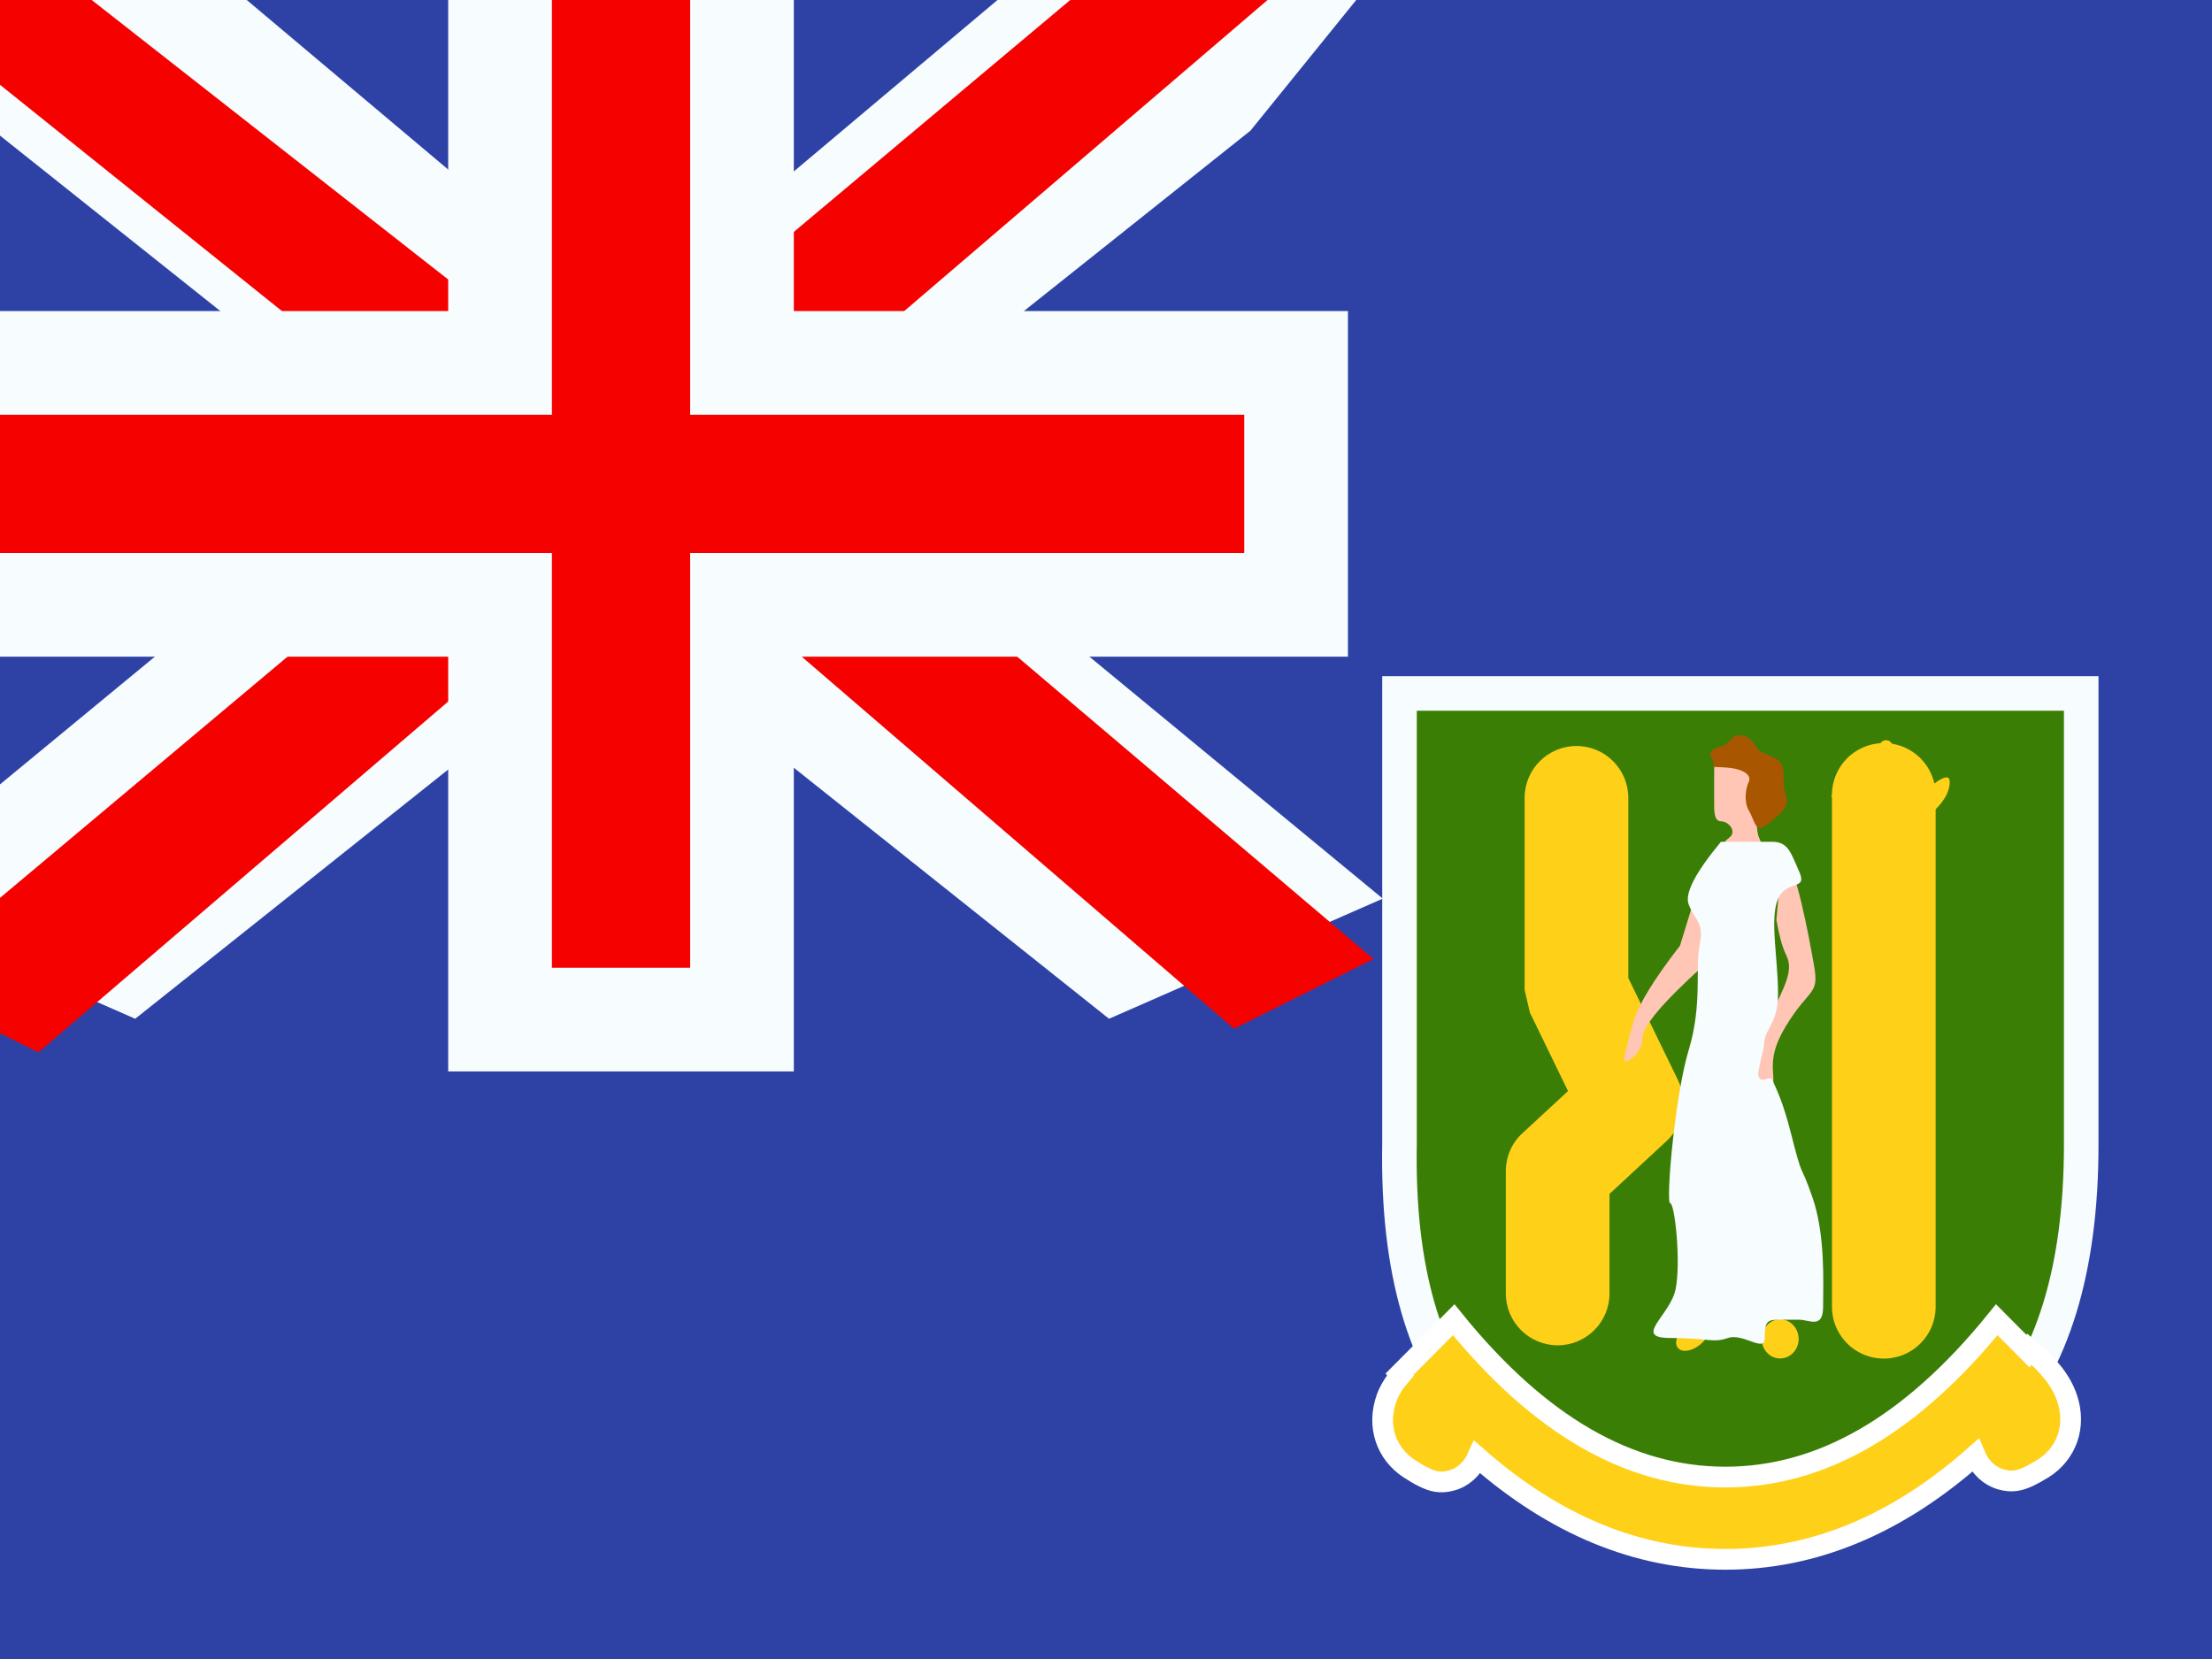 <svg xmlns="http://www.w3.org/2000/svg" xmlns:xlink="http://www.w3.org/1999/xlink" width="16" height="12" viewBox="0 0 16 12">
  <rect x="0" y="0" width="16" height="12" fill="#333333" stroke="none"/>
  <defs>
    <rect id="vg---virgin-islands-(british)-a" width="16" height="12" x="0" y="0"/>
  </defs>
  <g fill="none" fill-rule="evenodd" mask="url(#vg---virgin-islands-(british)-b)">
    <use fill="#2E42A5" xlink:href="#vg---virgin-islands-(british)-a"/>
    <g mask="url(#vg---virgin-islands-(british)-d)">
      <g mask="url(#vg---virgin-islands-(british)-f)">
        <g transform="translate(-2 -1)">
          <polygon fill="#F7FCFF" fill-rule="nonzero" points=".998 1.232 2.978 .363 11.045 6.787 12.09 8.078 9.972 8.369 6.682 5.6 4.033 3.735" transform="matrix(1 0 0 -1 0 8.732)"/>
          <polygon fill="#F50100" fill-rule="nonzero" points="1.269 1.038 2.278 .534 11.714 8.613 10.298 8.613" transform="matrix(1 0 0 -1 0 9.146)"/>
          <g transform="matrix(-1 0 0 1 13 0)">
            <polygon fill="#F7FCFF" fill-rule="nonzero" points=".998 1.232 2.978 .363 11.045 6.787 12.09 8.078 9.972 8.369 6.682 5.6 4.033 3.735" transform="matrix(1 0 0 -1 0 8.732)"/>
            <polygon fill="#F50100" fill-rule="nonzero" points="1.065 1.162 2.074 .658 6.093 4.117 7.284 4.503 12.19 8.441 10.773 8.441 5.87 4.597 4.567 4.134" transform="matrix(1 0 0 -1 0 9.099)"/>
          </g>
          <path fill="#F50100" stroke="#F7FCFF" stroke-width=".75" d="M3.617,2.625 L3.617,-0.375 L5.367,-0.375 L5.367,2.625 L9.375,2.625 L9.375,4.375 L5.367,4.375 L5.367,7.375 L3.617,7.375 L3.617,4.375 L-0.375,4.375 L-0.375,2.625 L3.617,2.625 Z" transform="translate(2 1)"/>
        </g>
      </g>
    </g>
    <g mask="url(#vg---virgin-islands-(british)-d)">
      <g transform="translate(9.6 5)">
        <path fill="#3B7E05" stroke="#F7FCFF" stroke-width=".25" d="M0.523,0.016 L0.523,3.281 C0.491,5.082 1.305,5.982 2.964,5.982 C4.624,5.982 5.454,5.082 5.454,3.281 L5.454,0.016 L0.523,0.016 Z"/>
        <g transform="translate(.4 .3)">
          <path fill="#FFD018" fill-rule="nonzero" stroke="#FFF" stroke-width=".15" d="M0.126,4.653 C0.123,4.65 0.121,4.647 0.119,4.644 L0.515,4.246 C1.135,5.012 1.787,5.384 2.48,5.384 C3.173,5.384 3.824,5.012 4.443,4.246 L4.669,4.473 L4.679,4.458 C4.817,4.575 4.908,4.685 4.951,4.811 C5.022,5.018 4.946,5.216 4.78,5.321 C4.738,5.347 4.705,5.365 4.676,5.379 C4.609,5.41 4.554,5.424 4.474,5.401 C4.392,5.378 4.323,5.315 4.287,5.228 C3.725,5.726 3.121,5.979 2.48,5.979 C1.844,5.979 1.245,5.73 0.687,5.241 C0.649,5.326 0.58,5.388 0.498,5.409 C0.417,5.431 0.363,5.416 0.296,5.383 C0.267,5.369 0.234,5.35 0.193,5.323 C0.028,5.215 -0.044,5.016 0.03,4.811 C0.051,4.755 0.083,4.703 0.126,4.653 Z"/>
          <path fill="#FFD018" fill-rule="nonzero" d="M1.066,2.024 L1.028,1.86 L1.028,0.471 C1.028,0.264 1.196,0.096 1.403,0.096 C1.61,0.096 1.778,0.264 1.778,0.471 L1.778,1.774 L2.138,2.514 C2.21,2.662 2.177,2.841 2.055,2.953 L1.642,3.336 L1.642,4.056 C1.642,4.263 1.474,4.431 1.267,4.431 C1.06,4.431 0.892,4.263 0.892,4.056 L0.892,3.172 C0.892,3.067 0.935,2.967 1.012,2.897 L1.342,2.592 L1.066,2.024 Z"/>
          <path stroke="#FFD018" stroke-linecap="round" stroke-linejoin="round" stroke-width=".75" d="M3.626,0.45 L3.626,4.152"/>
          <path fill="#FFC6B5" d="M2.32,0.993 C2.32,0.993 2.264,1.175 2.152,1.54 C1.964,1.783 1.853,1.964 1.818,2.083 C1.766,2.261 1.738,2.38 1.752,2.38 C1.766,2.38 1.881,2.329 1.881,2.206 C1.881,2.124 2.027,1.951 2.32,1.686 L2.451,0.993 C2.364,0.993 2.32,0.993 2.32,0.993 Z"/>
          <path fill="#FFD018" d="M3.623,0.158 L3.434,0.451 L3.414,0.435 L3.603,0.142 C3.596,0.133 3.592,0.121 3.592,0.108 C3.592,0.078 3.615,0.054 3.642,0.054 C3.67,0.054 3.692,0.078 3.692,0.108 C3.692,0.118 3.69,0.127 3.686,0.134 L3.887,0.435 L3.868,0.451 L3.669,0.154 C3.661,0.159 3.652,0.162 3.642,0.162 C3.635,0.162 3.629,0.161 3.623,0.158 Z M3.613,0.395 C3.601,0.386 3.592,0.37 3.592,0.351 C3.592,0.321 3.615,0.297 3.642,0.297 C3.67,0.297 3.692,0.321 3.692,0.351 C3.692,0.365 3.687,0.378 3.679,0.388 L3.744,0.452 L3.889,0.452 C4.032,0.323 4.103,0.291 4.103,0.355 C4.103,0.42 4.069,0.486 4.001,0.554 C3.96,0.583 3.939,0.583 3.939,0.554 C3.939,0.512 3.925,0.644 3.806,0.645 L3.806,0.704 L3.46,0.704 L3.508,0.645 C3.451,0.606 3.412,0.575 3.389,0.554 C3.316,0.54 3.268,0.506 3.245,0.452 L3.566,0.452 L3.613,0.395 Z"/>
          <path fill="#FFC6B5" d="M2.877,1.047 C2.859,0.972 2.871,0.934 2.916,0.934 C2.982,0.934 3.085,1.472 3.122,1.688 C3.16,1.903 3.085,1.844 2.916,2.125 C2.746,2.405 2.877,2.492 2.801,2.599 C2.724,2.707 2.696,2.589 2.665,2.492 C2.634,2.394 2.797,2.072 2.877,1.901 C2.958,1.73 2.95,1.67 2.916,1.599 C2.892,1.551 2.87,1.469 2.849,1.354 L2.877,1.047 Z M2.738,0.802 C2.738,0.834 2.605,0.88 2.508,0.88 C2.412,0.88 2.45,0.802 2.508,0.759 C2.567,0.716 2.504,0.641 2.45,0.641 C2.396,0.641 2.399,0.561 2.399,0.502 C2.399,0.443 2.399,0.42 2.399,0.276 C2.399,0.132 2.461,0.243 2.576,0.243 C2.692,0.243 2.632,0.286 2.707,0.42 C2.781,0.554 2.707,0.517 2.707,0.641 C2.707,0.766 2.738,0.77 2.738,0.802 Z"/>
          <path fill="#FFD018" d="M2.876,4.526 C2.802,4.526 2.743,4.463 2.743,4.385 C2.743,4.307 2.802,4.243 2.876,4.243 C2.95,4.243 3.01,4.307 3.01,4.385 C3.01,4.463 2.95,4.526 2.876,4.526 Z M2.137,4.45 C2.107,4.414 2.131,4.344 2.191,4.294 C2.25,4.244 2.323,4.232 2.354,4.268 C2.384,4.304 2.36,4.374 2.3,4.424 C2.24,4.474 2.167,4.486 2.137,4.45 Z"/>
          <path fill="#A95601" d="M2.476,0.092 C2.383,0.111 2.352,0.144 2.383,0.19 C2.429,0.26 2.323,0.242 2.476,0.251 C2.628,0.26 2.67,0.315 2.649,0.356 C2.628,0.397 2.612,0.499 2.649,0.561 C2.687,0.622 2.699,0.73 2.764,0.676 C2.83,0.622 2.957,0.549 2.918,0.453 C2.88,0.356 2.934,0.244 2.849,0.19 C2.764,0.136 2.746,0.169 2.697,0.092 C2.649,0.016 2.577,-0.005 2.526,0.043 C2.492,0.076 2.476,0.092 2.476,0.092 Z"/>
          <path fill="#F7FCFF" d="M2.448,0.789 C2.262,1.013 2.184,1.164 2.215,1.243 C2.26,1.361 2.329,1.368 2.294,1.536 C2.26,1.704 2.315,1.964 2.215,2.295 C2.114,2.626 2.048,3.403 2.081,3.403 C2.114,3.403 2.16,3.832 2.12,4.025 C2.081,4.217 1.806,4.378 2.081,4.378 C2.356,4.378 2.389,4.416 2.499,4.378 C2.609,4.34 2.765,4.488 2.765,4.378 C2.765,4.268 2.777,4.246 2.861,4.246 C2.945,4.246 2.941,4.246 3.015,4.246 C3.089,4.246 3.187,4.315 3.187,4.151 C3.187,3.987 3.205,3.634 3.11,3.361 C3.015,3.087 3.047,3.262 2.954,2.896 C2.899,2.679 2.856,2.593 2.823,2.518 C2.8,2.465 2.734,2.557 2.718,2.475 C2.713,2.448 2.758,2.285 2.759,2.264 C2.761,2.135 2.861,2.112 2.861,1.889 C2.861,1.63 2.799,1.345 2.861,1.202 C2.923,1.06 3.076,1.145 3.015,1.007 C2.954,0.868 2.934,0.789 2.82,0.789 C2.743,0.789 2.62,0.789 2.448,0.789 Z"/>
        </g>
      </g>
    </g>
  </g>
</svg>
